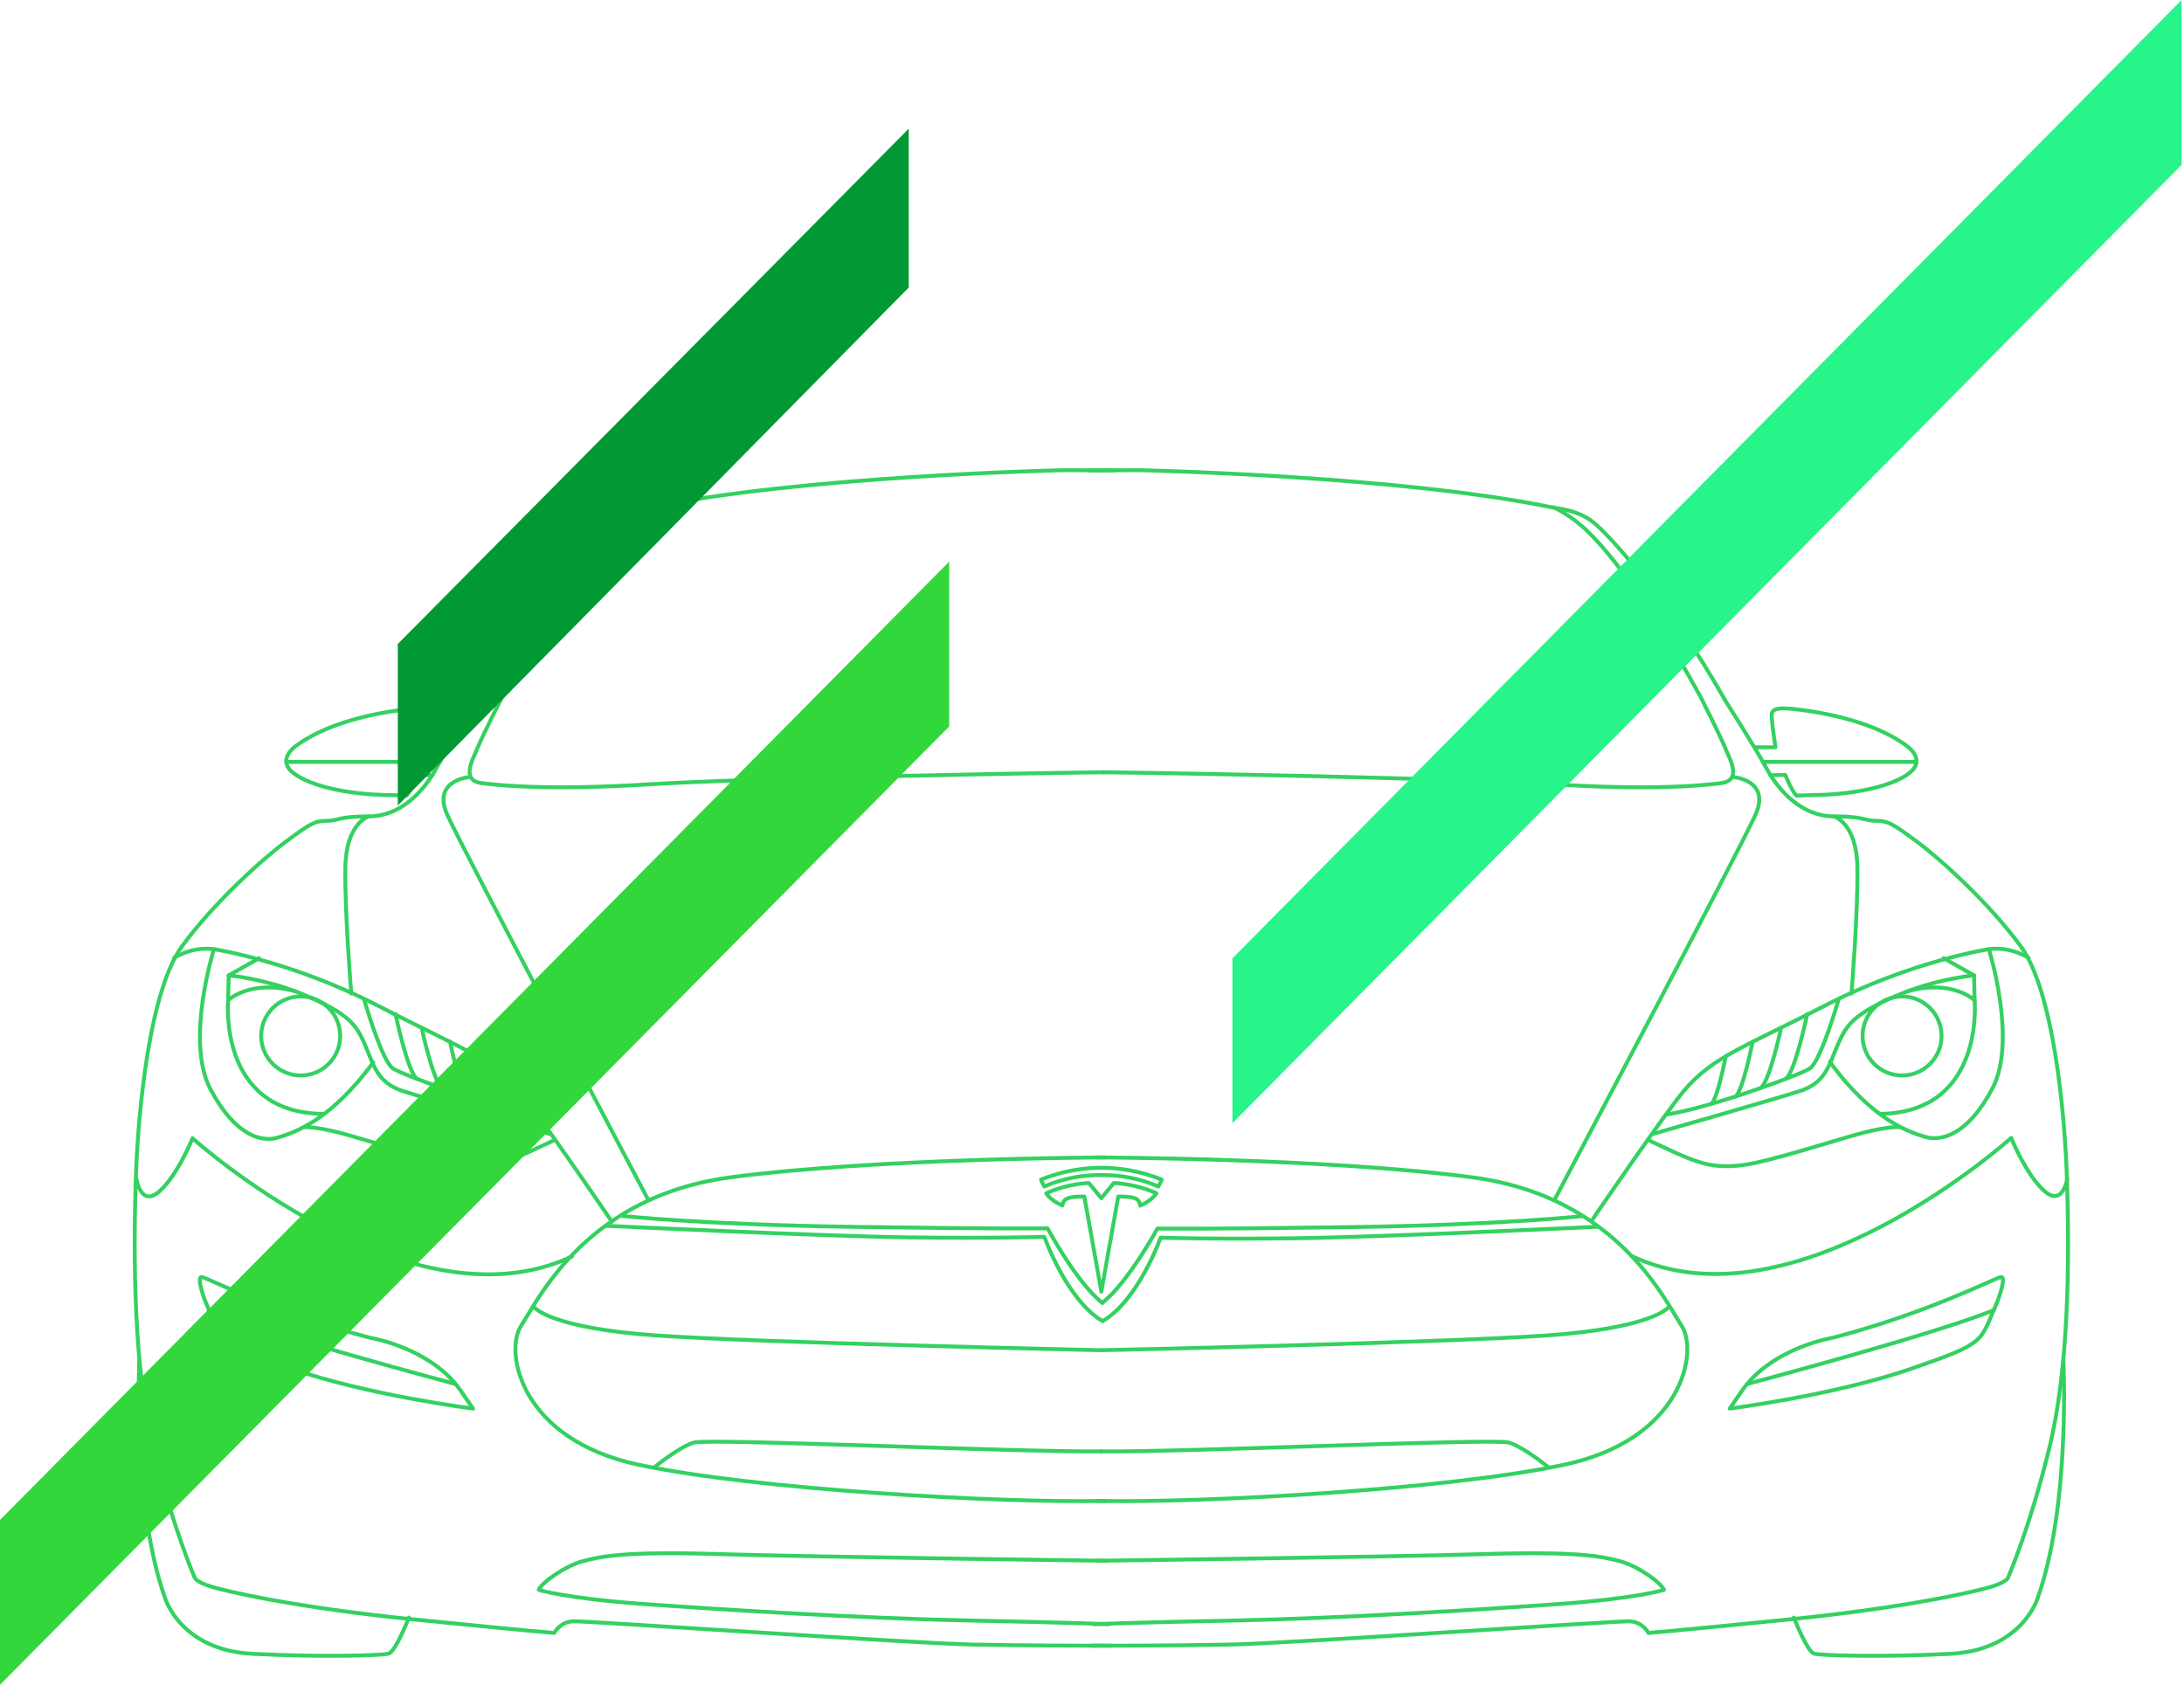 <?xml version="1.0" encoding="UTF-8" standalone="no"?>
<svg width="560px" height="432px" viewBox="0 0 560 432" version="1.1" xmlns="http://www.w3.org/2000/svg" xmlns:xlink="http://www.w3.org/1999/xlink">
    <!-- Generator: sketchtool 3.7.2 (28276) - http://www.bohemiancoding.com/sketch -->
    <title>33E179D5-4721-40EF-A433-AF3F97F69CBB</title>
    <desc>Created with sketchtool.</desc>
    <defs></defs>
    <g id="Page-1" stroke="none" stroke-width="1" fill="none" fill-rule="evenodd">
        <g id="start-up-rides-1" transform="translate(-230, -514)">
            <g id="img_tesla" transform="translate(230, 514)">
                <g id="Page-1" transform="translate(34, 120.035)" stroke="#34D161" stroke-linecap="round" stroke-linejoin="round">
                    <path d="M250.877,301.978 L245.862,301.978 C245.862,301.978 230.384,301.978 215.475,301.695 C200.566,301.411 116.365,295.586 112.959,295.728 C109.551,295.871 108.131,298.71 108.131,298.71 C108.131,298.71 103.871,298.426 72.632,295.301 C41.394,292.175 23.504,287.915 19.953,286.779 C16.404,285.642 15.977,284.646 15.977,284.646 C15.977,284.646 10.441,272.146 5.329,251.263 C0.217,230.38 0.217,202.254 0.785,183.217 C1.353,164.18 4.478,133.78 12.712,122.559 C20.948,111.336 33.443,100.112 39.407,95.709 C45.371,91.307 46.648,90.453 49.772,90.453 C52.896,90.453 52.613,89.316 60.564,89.316 C68.515,89.316 74.479,83.208 77.887,76.958 C81.294,70.706 88.252,59.911 88.252,59.911 C103.208,33.393 118.543,16.722 122.519,13.695 C126.496,10.669 131.795,10.291 131.795,10.291 C171.175,1.955 238.762,0.537 238.762,0.537 L251.636,0.599" id="Stroke-1"></path>
                    <path d="M132.411,10.054 C132.411,10.054 128.72,11.757 125.027,15.02 C121.336,18.285 111.396,28.373 94.782,58.632 C94.782,58.632 89.813,68.434 88.535,71.559 C87.258,74.685 83.992,80.083 89.529,80.794 C95.068,81.503 107.846,82.64 132.696,81.078 C157.543,79.515 233.782,78.144 248.974,78.004" id="Stroke-3"></path>
                    <path d="M86.359,79.232 C86.359,79.232 76.703,79.989 80.679,88.89 C84.655,97.793 131.984,187.196 131.984,187.196" id="Stroke-5"></path>
                    <path d="M60.564,89.316 C60.564,89.316 54.742,90.974 54.552,102.339 C54.363,113.704 56.067,134.729 56.067,134.729" id="Stroke-7"></path>
                    <path d="M122.897,193.257 C122.897,193.257 108.888,172.609 100.936,162.004 C92.984,151.397 85.413,149.502 63.073,137.948 C40.732,126.393 20.853,123.364 20.853,123.364 C20.853,123.364 13.47,146.851 19.907,159.164 C26.343,171.474 33.301,172.848 37.134,171.712 C40.968,170.574 50.625,167.591 61.699,152.39" id="Stroke-9"></path>
                    <path d="M32.449,125.685 L24.64,130.088 C24.64,130.088 34.579,130.94 44.945,135.485 C55.31,140.03 57.298,142.59 59.569,147.845 C61.842,153.101 62.693,157.646 69.366,159.778 C76.039,161.908 106.852,170.716 106.852,170.716" id="Stroke-11"></path>
                    <path d="M24.639,130.087 L24.496,136.479 C24.496,136.479 30.177,130.94 41.821,134.207" id="Stroke-13"></path>
                    <path d="M24.497,136.48 C24.497,136.48 21.8,165.176 48.636,165.603" id="Stroke-15"></path>
                    <path d="M43.809,169.011 C43.809,169.011 46.365,168.727 53.038,170.431 C59.711,172.137 77.602,178.103 84.56,178.813 C91.518,179.524 95.068,178.529 104.297,174.126 L108.273,172.279" id="Stroke-17"></path>
                    <path d="M53.227,145.622 C53.227,151.217 48.691,155.754 43.098,155.754 C37.505,155.754 32.969,151.217 32.969,145.622 C32.969,140.023 37.505,135.486 43.098,135.486 C48.691,135.486 53.227,140.023 53.227,145.622 L53.227,145.622 Z" id="Stroke-19"></path>
                    <path d="M10.63,125.637 C10.63,125.637 14.986,122.606 20.853,123.364" id="Stroke-21"></path>
                    <path d="M0.974,182.271 C0.974,182.271 2.111,189.659 6.844,185.491 C11.577,181.324 15.363,171.854 15.363,171.854 C15.363,171.854 70.833,221.858 112.674,202.158" id="Stroke-23"></path>
                    <path d="M18.581,213.524 C18.581,213.524 16.121,207.083 17.823,207.462 C19.529,207.842 36.758,216.743 60.8,222.995 C60.8,222.995 76.136,225.457 83.898,236.254 L87.304,241.178 C87.304,241.178 60.42,237.769 40.732,230.95 C21.043,224.132 23.314,224.32 18.581,213.524 L18.581,213.524 Z" id="Stroke-25"></path>
                    <path d="M249.363,176.778 C249.363,176.778 190.106,176.969 153.188,181.893 C142.035,183.38 133.128,186.839 126.008,191.124 C109.561,201.024 102.648,215.336 99.611,219.965 C95.257,226.594 99.422,249.132 129.713,255.572 C160.004,262.012 222.859,265.423 249.363,264.855" id="Stroke-27"></path>
                    <path d="M125.17,191.741 C125.17,191.741 145.994,194.015 184.994,194.583 C223.993,195.151 234.597,194.96 234.597,194.96 C234.597,194.96 242.246,209.167 248.682,214.092" id="Stroke-29"></path>
                    <path d="M103.019,215.23 C103.019,215.23 106.994,220.532 134.257,222.426 C161.519,224.32 248.608,226.214 248.608,226.214" id="Stroke-31"></path>
                    <path d="M133.878,256.141 C133.878,256.141 140.125,251.027 143.911,249.892 C147.699,248.755 225.699,252.355 248.608,252.165" id="Stroke-33"></path>
                    <path d="M59.404,136.394 C59.404,136.394 63.905,152.096 66.758,153.963 C69.614,155.83 92.99,164.174 103.198,165.712" id="Stroke-35"></path>
                    <path d="M67.417,140.017 C67.417,140.017 70.492,154.843 72.905,156.598" id="Stroke-37"></path>
                    <path d="M74.113,143.531 C74.113,143.531 77.043,157.327 79.348,158.96" id="Stroke-39"></path>
                    <path d="M81.401,147.037 C81.401,147.037 83.886,159.699 85.838,161.199" id="Stroke-41"></path>
                    <path d="M88.311,150.824 C88.311,150.824 90.397,161.794 92.038,163.093" id="Stroke-43"></path>
                    <path d="M1.731,228.675 C1.731,228.675 -0.162,266.179 8.359,289.856 C8.359,289.856 12.334,303.114 30.698,304.06 C49.061,305.009 63.829,304.44 65.533,304.06 C67.238,303.683 70.077,296.673 70.835,294.781" id="Stroke-45"></path>
                    <path d="M249.363,280.196 C249.363,280.196 175.151,279.25 150.35,278.492 C125.547,277.734 119.962,279.152 115.514,280.29 C111.065,281.427 104.722,285.878 104.154,287.678 C104.154,287.678 111.16,289.856 130.849,291.276 C150.54,292.698 186.603,294.97 215.002,295.538 C243.4,296.105 250.311,296.485 250.311,296.485" id="Stroke-47"></path>
                    <path d="M80.734,71.594 L75.558,71.594 C75.558,71.594 76.374,66.279 76.444,64.646 C76.512,63.01 77.397,61.171 71.608,61.716 C65.818,62.261 51.38,64.372 42.254,70.982 C42.254,70.982 37.149,74.184 40.553,77.591 C43.96,80.997 53.902,83.788 66.433,83.858 L70.179,83.995 C70.179,83.995 71.335,82.905 73.038,78.682 L76.921,78.749" id="Stroke-49"></path>
                    <path d="M78.554,75.342 L39.396,75.342" id="Stroke-51"></path>
                    <path d="M82.706,234.849 C82.706,234.849 33.663,221.834 19.529,215.89" id="Stroke-53"></path>
                    <path d="M121.335,194.297 C121.335,194.297 177.279,196.997 199.004,197.281 C220.729,197.565 233.793,197.139 233.793,197.139 C233.793,197.139 239.472,213.334 248.7,218.732" id="Stroke-55"></path>
                    <path d="M245.928,301.978 L250.944,301.978 C250.944,301.978 266.422,301.978 281.331,301.695 C296.24,301.411 380.441,295.586 383.848,295.728 C387.255,295.871 388.675,298.71 388.675,298.71 C388.675,298.71 392.935,298.426 424.174,295.301 C455.412,292.175 473.302,287.915 476.852,286.779 C480.403,285.642 480.828,284.646 480.828,284.646 C480.828,284.646 486.365,272.146 491.477,251.263 C496.589,230.38 496.589,202.254 496.02,183.217 C495.453,164.18 492.328,133.78 484.093,122.559 C475.858,111.336 463.363,100.112 457.4,95.709 C451.435,91.307 450.159,90.453 447.035,90.453 C443.909,90.453 444.193,89.316 436.244,89.316 C428.292,89.316 422.328,83.208 418.919,76.958 C415.512,70.706 408.554,59.911 408.554,59.911 C393.598,33.393 378.262,16.722 374.286,13.695 C370.312,10.669 365.012,10.291 365.012,10.291 C325.632,1.955 258.044,0.537 258.044,0.537 L245.17,0.599" id="Stroke-57"></path>
                    <path d="M364.396,10.054 C364.396,10.054 368.086,11.757 371.779,15.02 C375.47,18.285 385.409,28.373 402.024,58.632 C402.024,58.632 406.993,68.434 408.271,71.559 C409.548,74.685 412.814,80.083 407.276,80.794 C401.738,81.503 388.96,82.64 364.111,81.078 C339.263,79.515 264.025,78.144 248.833,78.004" id="Stroke-59"></path>
                    <path d="M410.448,79.232 C410.448,79.232 420.102,79.989 416.127,88.89 C412.152,97.793 364.821,187.196 364.821,187.196" id="Stroke-61"></path>
                    <path d="M436.244,89.316 C436.244,89.316 442.064,90.974 442.254,102.339 C442.443,113.704 440.74,134.729 440.74,134.729" id="Stroke-63"></path>
                    <path d="M374.128,192.982 C374.128,192.982 388.107,172.416 396.044,161.853 C403.978,151.287 411.536,149.399 433.829,137.89 C456.122,126.381 475.959,123.364 475.959,123.364 C475.959,123.364 483.327,146.759 476.904,159.023 C470.483,171.285 463.539,172.652 459.712,171.521 C455.887,170.387 446.25,167.416 435.2,152.277" id="Stroke-65"></path>
                    <path d="M464.358,125.685 L472.165,130.088 C472.165,130.088 462.227,130.94 451.861,135.485 C441.497,140.03 439.508,142.59 437.236,147.845 C434.964,153.101 434.113,157.646 427.44,159.778 C420.766,161.908 389.954,170.716 389.954,170.716" id="Stroke-67"></path>
                    <path d="M472.166,130.087 L472.309,136.479 C472.309,136.479 466.629,130.94 454.985,134.207" id="Stroke-69"></path>
                    <path d="M472.308,136.48 C472.308,136.48 475.007,165.176 448.171,165.603" id="Stroke-71"></path>
                    <path d="M452.998,169.011 C452.998,169.011 450.441,168.727 443.768,170.431 C437.095,172.137 419.204,178.103 412.246,178.813 C405.289,179.524 401.738,178.529 392.509,174.126 L388.534,172.279" id="Stroke-73"></path>
                    <path d="M443.579,145.622 C443.579,151.217 448.115,155.754 453.709,155.754 C459.301,155.754 463.836,151.217 463.836,145.622 C463.836,140.023 459.301,135.486 453.709,135.486 C448.115,135.486 443.579,140.023 443.579,145.622 L443.579,145.622 Z" id="Stroke-75"></path>
                    <path d="M486.175,125.637 C486.175,125.637 481.822,122.606 475.953,123.364" id="Stroke-77"></path>
                    <path d="M496.081,182.178 C496.081,182.178 494.944,189.565 490.212,185.397 C485.479,181.232 481.693,171.762 481.693,171.762 C481.693,171.762 426.222,221.764 384.381,202.065" id="Stroke-79"></path>
                    <path d="M478.225,213.524 C478.225,213.524 480.686,207.083 478.982,207.462 C477.278,207.842 460.049,216.743 436.007,222.995 C436.007,222.995 420.672,225.457 412.909,236.254 L409.503,241.178 C409.503,241.178 436.386,237.769 456.075,230.95 C475.764,224.132 473.492,224.32 478.225,213.524 L478.225,213.524 Z" id="Stroke-81"></path>
                    <path d="M247.443,176.778 C247.443,176.778 306.7,176.969 343.618,181.893 C354.77,183.38 363.679,186.839 370.798,191.124 C387.246,201.024 394.157,215.336 397.196,219.965 C401.549,226.594 397.384,249.132 367.093,255.572 C336.802,262.012 273.947,265.423 247.443,264.855" id="Stroke-83"></path>
                    <path d="M371.936,191.808 C371.936,191.808 351.163,194.074 312.26,194.642 C273.357,195.207 262.781,195.017 262.781,195.017 C262.781,195.017 255.073,209.129 248.652,214.038" id="Stroke-85"></path>
                    <path d="M393.787,215.23 C393.787,215.23 389.811,220.532 362.549,222.426 C335.288,224.32 248.2,226.214 248.2,226.214" id="Stroke-87"></path>
                    <path d="M362.927,256.141 C362.927,256.141 356.682,251.027 352.894,249.892 C349.108,248.755 271.107,252.355 248.2,252.165" id="Stroke-89"></path>
                    <path d="M437.401,136.394 C437.401,136.394 432.902,152.096 430.047,153.963 C427.194,155.83 403.815,164.174 393.608,165.712" id="Stroke-91"></path>
                    <path d="M429.39,140.017 C429.39,140.017 426.316,154.843 423.901,156.598" id="Stroke-93"></path>
                    <path d="M422.694,143.531 C422.694,143.531 419.763,157.327 417.459,158.96" id="Stroke-95"></path>
                    <path d="M415.405,147.037 C415.405,147.037 412.92,159.699 410.968,161.199" id="Stroke-97"></path>
                    <path d="M408.496,150.824 C408.496,150.824 406.408,161.794 404.768,163.093" id="Stroke-99"></path>
                    <path d="M495.074,228.675 C495.074,228.675 496.967,266.179 488.448,289.856 C488.448,289.856 484.472,303.114 466.107,304.06 C447.744,305.009 432.977,304.44 431.273,304.06 C429.569,303.683 426.729,296.673 425.973,294.781" id="Stroke-101"></path>
                    <path d="M247.443,280.196 C247.443,280.196 321.656,279.25 346.456,278.492 C371.257,277.734 376.844,279.152 381.292,280.29 C385.742,281.427 392.084,285.878 392.652,287.678 C392.652,287.678 385.647,289.856 365.956,291.276 C346.267,292.698 310.203,294.97 281.803,295.538 C253.406,296.105 246.495,296.485 246.495,296.485" id="Stroke-103"></path>
                    <path d="M416.073,71.594 L421.247,71.594 C421.247,71.594 420.432,66.279 420.362,64.646 C420.294,63.01 419.41,61.171 425.199,61.716 C430.986,62.261 445.425,64.372 454.551,70.982 C454.551,70.982 459.658,74.184 456.253,77.591 C452.847,80.997 442.904,83.788 430.373,83.858 L426.628,83.995 C426.628,83.995 425.469,82.905 423.768,78.682 L419.887,78.749" id="Stroke-105"></path>
                    <path d="M418.251,75.342 L457.41,75.342" id="Stroke-107"></path>
                    <path d="M413.957,234.885 C413.957,234.885 463.113,221.844 477.278,215.89" id="Stroke-109"></path>
                    <path d="M375.693,194.547 C375.693,194.547 319.918,197.219 298.259,197.5 C276.601,197.782 263.577,197.36 263.577,197.36 C263.577,197.36 257.942,213.383 248.74,218.727" id="Stroke-111"></path>
                    <path d="M248.398,211.18 L252.729,186.801 C256.859,186.801 258.156,187.256 258.346,189.11 C258.346,189.11 261.117,188.078 262.512,185.976 C257.059,183.449 251.586,183.333 251.586,183.333 L248.388,187.23 L248.398,187.23 L245.199,183.333 C245.199,183.333 239.721,183.449 234.27,185.976 C235.667,188.078 238.436,189.099 238.436,189.099 C238.626,187.256 239.928,186.801 244.032,186.797 L248.398,211.18 L248.398,211.18 Z" id="Stroke-113"></path>
                    <path d="M248.398,181.295 C252.8,181.257 257.846,181.977 263.009,184.228 C263.7,182.984 263.872,182.441 263.872,182.441 C258.23,180.198 252.948,179.438 248.394,179.417 C243.843,179.438 238.555,180.198 232.914,182.441 C232.914,182.441 233.161,183.118 233.778,184.228 C238.937,181.977 243.988,181.257 248.394,181.295 L248.398,181.295 L248.398,181.295 Z" id="Stroke-115"></path>
                </g>
                <polygon id="Page-1" fill="#32D73B" points="243.384 144.017 0 389.776 0 432.052 243.384 186.288"></polygon>
                <polygon id="Page-1-Copy" fill="#27F489" points="559.384 0 316 245.759 316 288.035 559.384 42.271"></polygon>
                <polygon id="Page-1" fill="#009933" points="233.001 33 102 165.138 102 206.572 233.001 73.739"></polygon>
            </g>
        </g>
    </g>
</svg>